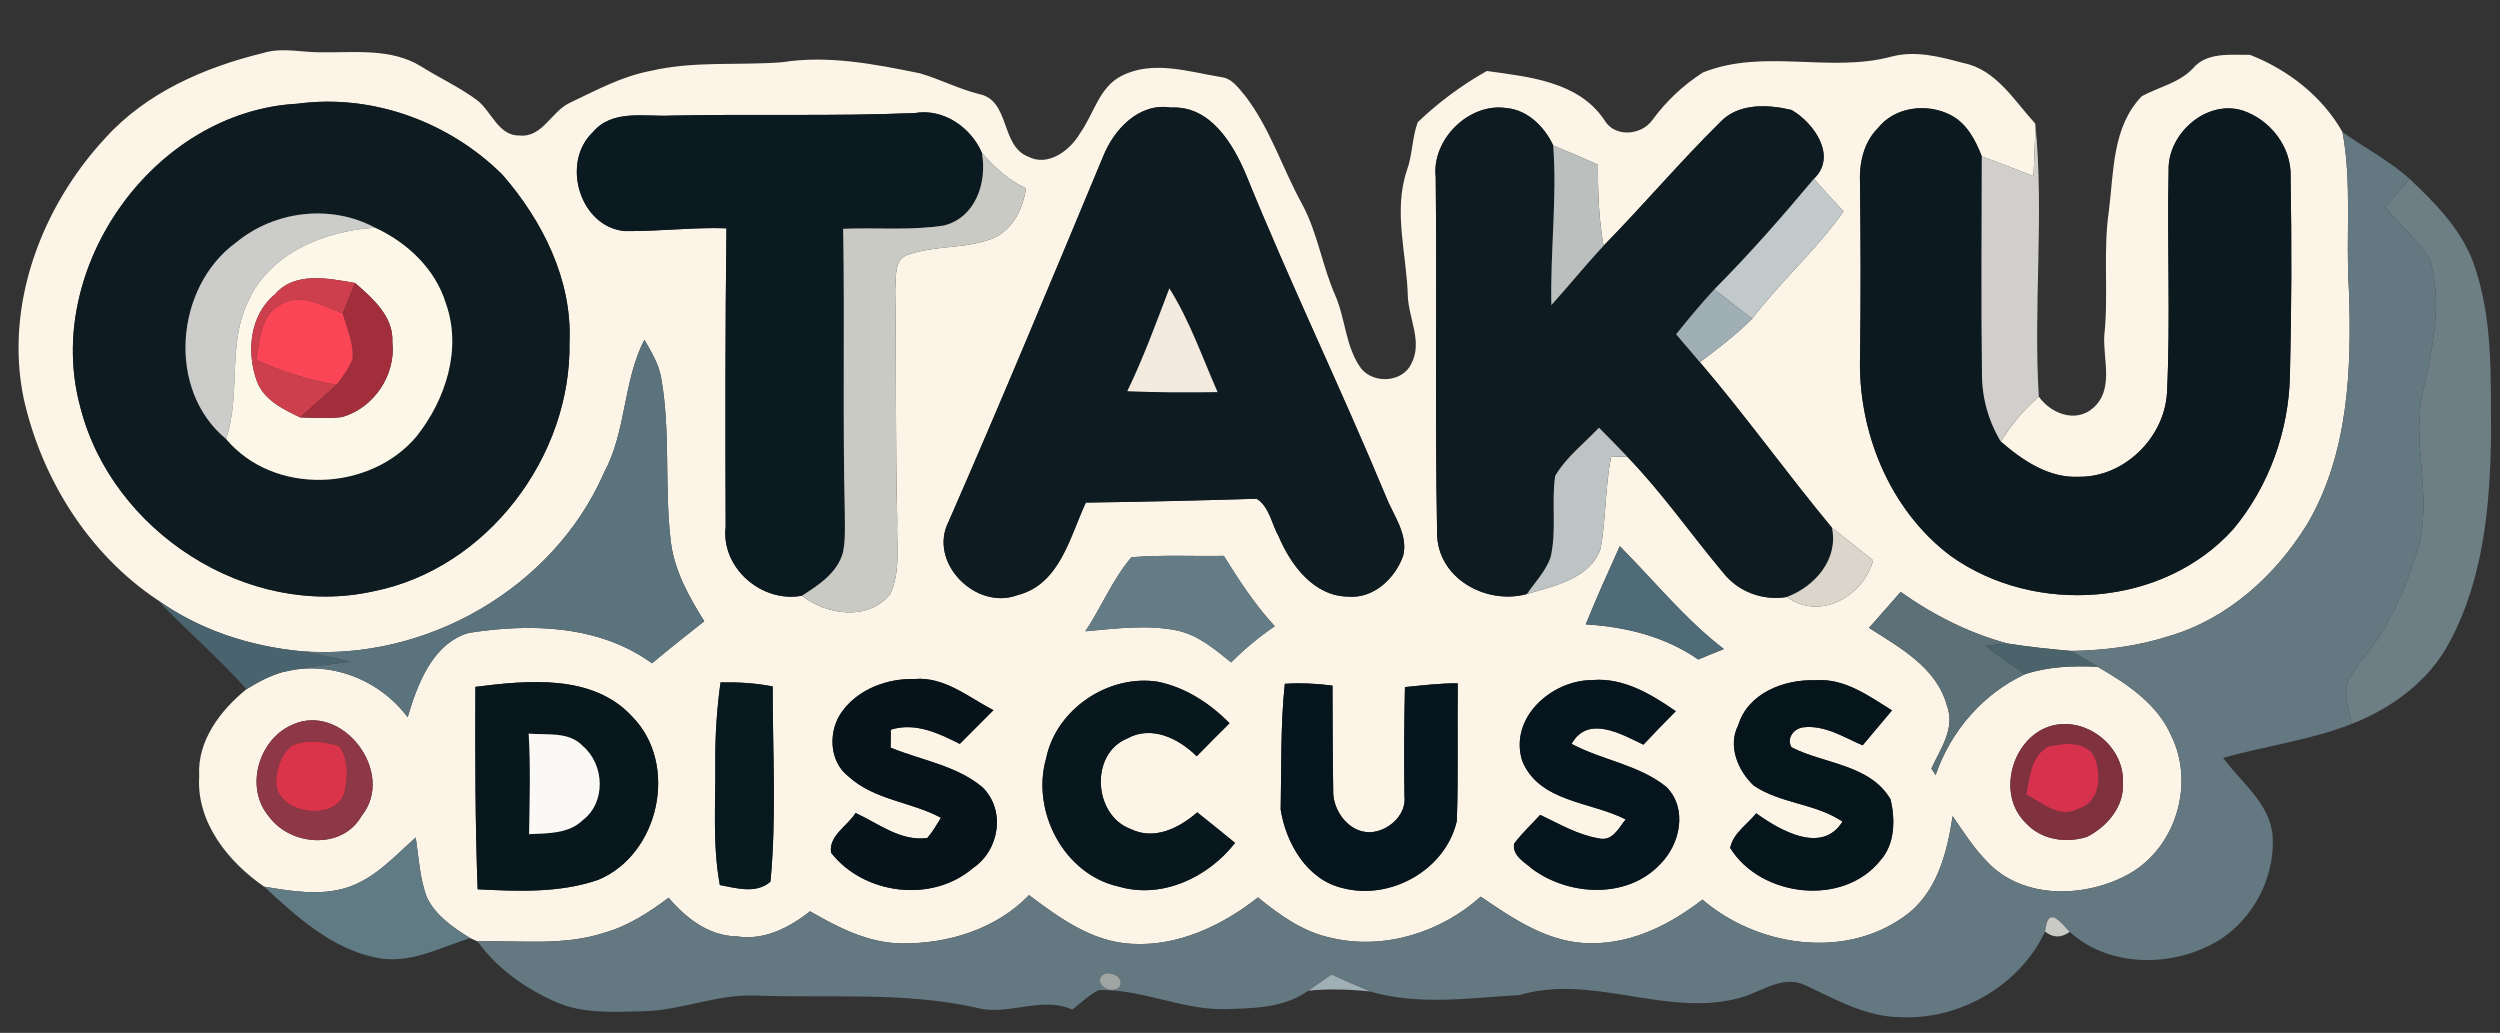 <?xml version="1.0" encoding="UTF-8" ?>
<!DOCTYPE svg PUBLIC "-//W3C//DTD SVG 1.1//EN" "http://www.w3.org/Graphics/SVG/1.1/DTD/svg11.dtd">
<svg width="380pt" height="157pt" viewBox="0 0 380 157" version="1.1" xmlns="http://www.w3.org/2000/svg">
<rect x="0" y="0" width="380" height="157" fill="#333333" stroke="none"/>
<g id="#fcf5e7ff">
<path fill="#fcf5e7" opacity="1.00" d=" M 15.99 21.00 C 22.23 14.08 31.09 10.23 39.99 8.06 C 42.92 7.14 45.99 8.01 48.98 7.95 C 54.00 8.01 59.44 7.31 63.95 10.06 C 66.82 11.87 69.93 13.28 72.64 15.32 C 74.75 17.06 75.82 20.69 79.00 20.60 C 82.45 20.92 83.81 16.94 86.59 15.64 C 90.58 13.75 94.54 11.58 98.93 10.77 C 105.47 9.23 112.23 9.98 118.87 9.46 C 125.89 8.35 132.99 9.75 139.86 11.15 C 142.88 12.04 145.71 13.51 148.79 14.29 C 153.58 15.22 152.03 22.17 156.28 23.81 C 159.32 25.41 162.70 22.83 164.19 20.22 C 166.27 17.32 167.06 13.24 170.50 11.52 C 175.27 9.11 180.64 10.91 185.58 11.71 C 187.30 11.89 188.30 13.45 189.33 14.65 C 193.09 19.60 194.95 25.64 197.93 31.04 C 200.29 35.42 200.98 40.44 202.99 44.97 C 204.54 48.56 204.52 52.80 206.90 56.02 C 208.82 58.39 213.21 58.14 214.52 55.28 C 216.27 52.00 214.13 48.44 213.99 45.04 C 213.83 38.67 211.74 32.13 213.85 25.89 C 214.71 23.52 214.63 20.92 215.50 18.57 C 218.64 15.56 222.23 12.91 226.00 10.79 C 232.36 11.68 239.88 12.37 243.82 18.18 C 245.36 20.95 249.48 20.62 251.17 18.23 C 253.26 15.38 255.87 12.91 258.86 11.01 C 268.07 7.34 278.04 11.11 287.45 8.62 C 291.10 7.63 294.84 8.61 298.39 9.57 C 303.39 10.53 306.17 15.31 309.37 18.80 C 309.35 21.46 309.20 24.12 309.09 26.78 C 306.48 25.74 303.86 24.74 301.23 23.77 C 300.28 21.29 298.94 18.74 296.48 17.48 C 292.93 15.64 288.01 16.21 285.45 19.47 C 283.22 21.68 282.58 24.91 282.72 27.94 C 282.83 36.64 282.85 45.33 282.73 54.02 C 282.35 65.52 287.18 77.51 296.52 84.51 C 309.32 93.63 328.79 92.29 339.46 80.43 C 344.88 73.93 347.91 65.49 348.07 57.03 C 348.32 46.99 348.35 36.94 348.17 26.90 C 348.34 22.37 345.11 18.22 340.89 16.80 C 335.35 15.08 329.44 20.36 329.63 25.93 C 329.38 37.21 329.93 48.50 329.38 59.77 C 328.95 66.56 322.87 72.55 316.00 72.47 C 311.43 72.70 307.42 69.99 304.13 67.12 C 305.71 64.57 307.62 62.24 309.90 60.29 C 311.72 62.85 315.46 64.33 318.10 62.06 C 321.39 59.26 319.64 54.68 319.85 51.01 C 320.53 44.70 319.63 38.33 320.55 32.05 C 321.31 26.06 321.05 19.27 325.56 14.62 C 328.14 13.22 331.23 12.61 333.32 10.40 C 335.40 7.89 339.08 8.36 342.01 8.34 C 347.77 10.59 353.01 14.66 356.06 20.08 C 357.53 27.97 356.52 36.03 357.03 43.99 C 357.47 56.08 356.99 68.98 350.69 79.68 C 345.89 87.47 338.59 94.10 329.68 96.69 C 324.88 98.24 319.83 98.87 314.80 98.94 C 311.56 98.67 308.33 98.31 305.12 97.81 C 299.27 96.23 293.83 93.47 288.90 89.97 C 287.31 91.80 285.70 93.62 284.09 95.43 C 288.76 98.44 294.39 101.46 295.93 107.26 C 297.25 110.66 294.94 113.85 293.57 116.82 C 293.73 117.07 294.05 117.56 294.21 117.81 C 296.51 111.13 301.38 105.47 307.81 102.47 C 311.36 101.31 315.13 101.17 318.84 101.35 C 323.30 103.93 327.95 106.98 330.07 111.91 C 333.59 119.15 330.77 128.68 323.79 132.74 C 317.20 136.50 307.54 136.84 302.05 130.98 C 300.01 128.89 298.43 126.44 296.80 124.05 C 295.95 129.72 294.36 135.91 289.36 139.36 C 280.22 145.89 267.01 143.82 258.77 136.74 C 253.95 140.47 248.23 143.40 241.99 143.37 C 235.61 143.48 230.12 139.74 225.07 136.29 C 219.01 141.73 210.40 144.45 202.37 142.56 C 198.11 141.69 194.51 139.10 191.21 136.41 C 185.76 140.70 179.05 143.89 171.96 143.46 C 166.00 143.15 161.00 139.52 156.42 136.06 C 151.40 141.25 144.05 143.49 136.97 143.40 C 131.94 143.32 127.38 140.97 123.13 138.52 C 119.98 141.00 116.14 142.99 111.99 142.33 C 107.72 142.27 104.27 139.55 101.63 136.46 C 98.66 138.67 95.51 140.74 91.91 141.76 C 85.67 143.83 79.03 142.91 72.58 143.09 C 72.30 142.96 71.73 142.71 71.44 142.58 C 68.86 140.98 66.15 139.13 64.84 136.30 C 63.79 133.41 63.65 130.31 63.19 127.30 C 59.99 130.14 56.98 133.54 52.78 134.90 C 48.68 136.21 44.29 135.46 40.15 134.77 C 34.71 131.04 29.81 124.96 30.28 117.99 C 29.94 112.63 33.51 107.96 37.46 104.76 C 39.19 103.70 40.99 102.71 42.96 102.16 C 50.01 100.29 57.65 103.22 61.96 109.02 C 63.45 104.01 65.70 97.88 71.20 96.21 C 80.63 94.72 91.08 94.99 99.10 100.82 C 101.71 98.64 104.37 96.53 107.05 94.43 C 104.70 90.67 102.46 86.69 101.95 82.21 C 100.98 74.01 101.95 65.67 100.51 57.51 C 100.16 55.36 99.00 53.49 97.95 51.64 C 94.68 57.98 95.23 65.52 91.82 71.84 C 84.14 89.42 64.75 100.51 45.74 98.98 C 37.94 98.23 30.31 95.75 23.91 91.17 C 13.44 84.16 6.36 72.81 3.61 60.62 C 0.64 46.39 6.30 31.45 15.99 21.00 M 45.28 15.76 C 23.32 16.90 6.44 40.86 12.22 61.92 C 17.00 80.77 37.60 94.13 56.74 89.88 C 74.00 86.48 86.90 69.39 86.56 52.00 C 86.99 42.55 82.46 33.57 76.40 26.59 C 68.35 18.56 56.62 14.23 45.28 15.76 M 167.69 23.75 C 159.96 42.29 152.26 60.85 144.20 79.26 C 141.01 85.46 148.29 92.82 154.63 90.47 C 161.10 88.84 162.60 81.64 165.05 76.39 C 173.70 76.28 182.36 76.07 191.01 75.81 C 192.95 77.01 193.28 79.64 194.36 81.53 C 196.21 85.93 199.75 90.67 205.00 90.69 C 208.84 90.99 212.09 87.87 213.29 84.45 C 214.07 81.17 211.77 78.32 210.64 75.42 C 203.82 59.00 196.07 42.99 189.38 26.51 C 187.37 21.75 183.90 16.01 177.97 16.35 C 173.13 15.58 169.34 19.65 167.69 23.75 M 261.53 18.51 C 255.38 24.58 249.78 31.19 243.74 37.36 C 243.02 33.29 242.86 29.15 242.89 25.03 C 240.64 24.01 238.37 23.04 236.09 22.12 C 234.79 19.30 232.23 16.73 229.02 16.43 C 223.29 15.55 217.58 21.22 218.23 26.94 C 218.42 44.94 218.10 62.95 218.44 80.95 C 218.39 87.86 225.86 92.00 232.09 90.29 C 236.22 89.06 241.62 88.00 243.29 83.42 C 244.12 78.80 243.98 74.06 244.88 69.44 C 245.49 69.43 246.71 69.41 247.33 69.40 C 252.66 74.90 257.03 81.22 261.94 87.07 C 264.23 89.97 267.98 91.35 271.61 90.74 C 276.60 94.42 283.24 90.63 284.71 85.17 C 282.62 83.52 280.54 81.87 278.46 80.22 C 271.60 71.96 265.36 63.21 258.38 55.05 C 261.14 53.00 263.88 50.89 266.32 48.45 C 270.67 42.76 276.08 37.98 280.22 32.13 C 278.69 30.50 277.18 28.85 275.71 27.18 C 279.31 23.72 275.71 18.69 272.33 16.72 C 268.77 15.86 264.28 15.64 261.53 18.51 M 90.10 20.11 C 85.24 24.73 88.11 34.47 94.94 35.12 C 100.10 35.20 105.25 34.52 110.42 34.70 C 110.23 49.82 110.25 64.95 110.30 80.07 C 109.57 86.33 115.80 91.69 121.89 90.55 C 125.72 93.51 131.89 94.41 135.29 90.34 C 136.96 86.87 136.24 82.76 136.38 79.02 C 136.08 67.32 136.26 55.62 136.07 43.92 C 136.28 42.20 135.81 39.65 137.78 38.81 C 142.08 37.18 146.93 37.94 151.17 36.12 C 154.04 34.70 155.51 31.68 155.94 28.63 C 153.28 27.40 151.16 25.42 149.25 23.24 C 147.58 19.36 143.42 16.45 139.06 17.18 C 126.71 17.70 114.35 17.30 101.99 17.57 C 97.98 17.77 93.06 16.56 90.10 20.11 M 246.21 83.02 C 244.44 86.96 242.65 90.89 241.04 94.90 C 247.09 95.27 253.09 96.74 258.13 100.24 C 259.43 99.71 260.72 99.18 262.02 98.65 C 256.11 94.10 251.44 88.28 246.21 83.02 M 164.97 95.96 C 169.61 95.54 174.33 94.91 178.95 95.84 C 182.13 96.54 184.67 98.68 187.13 100.69 C 189.16 98.65 191.38 96.81 193.76 95.18 C 190.75 91.94 188.35 88.23 186.02 84.49 C 181.35 84.57 176.66 84.32 171.99 84.70 C 169.09 88.06 167.44 92.28 164.97 95.96 M 109.52 103.72 C 108.96 107.78 108.69 111.87 108.73 115.97 C 108.79 122.16 108.28 128.41 109.42 134.53 C 111.95 134.99 114.93 135.92 117.11 134.01 C 118.05 124.17 117.43 114.22 117.45 104.34 C 114.84 103.82 112.18 103.68 109.52 103.72 M 128.10 108.01 C 125.85 110.92 125.93 115.71 128.99 118.04 C 132.92 121.62 138.49 121.86 143.02 124.30 C 142.38 125.36 141.77 126.44 140.95 127.37 C 136.91 127.93 133.52 125.17 130.05 123.57 C 128.84 125.54 125.93 127.03 126.32 129.61 C 131.31 136.00 141.65 137.31 147.90 131.94 C 151.92 129.23 152.91 123.13 149.31 119.64 C 145.35 116.34 140.03 115.56 135.37 113.64 C 135.38 112.96 135.40 111.60 135.41 110.91 C 139.10 109.75 142.66 111.44 145.89 113.07 C 147.59 111.35 149.29 109.65 151.00 107.95 C 147.21 105.98 143.54 102.82 139.00 103.21 C 134.91 103.11 130.61 104.68 128.10 108.01 M 231.37 115.64 C 233.96 121.96 241.80 121.83 247.10 124.55 C 246.03 125.88 245.10 127.94 243.01 127.43 C 239.83 126.91 236.99 125.22 234.11 123.86 C 232.78 125.31 231.33 126.66 230.14 128.24 C 229.86 130.11 231.76 131.06 232.95 132.11 C 238.53 136.21 247.38 136.66 252.35 131.35 C 255.38 128.32 256.56 122.95 253.32 119.64 C 249.15 116.24 243.55 115.57 238.88 113.07 C 241.37 108.61 246.47 111.60 249.80 113.19 C 251.41 111.46 253.06 109.78 254.72 108.10 C 250.99 105.53 246.76 102.96 242.03 103.37 C 235.86 103.37 229.35 109.08 231.37 115.64 M 264.21 110.24 C 262.58 113.38 264.17 117.16 266.57 119.41 C 270.65 122.17 275.96 122.11 280.06 124.88 C 276.93 129.93 270.53 126.20 266.94 123.62 C 265.59 125.33 263.44 126.63 262.99 128.89 C 267.63 136.38 280.16 137.87 285.82 130.78 C 288.05 128.28 288.09 124.61 287.37 121.51 C 284.23 116.17 277.31 116.15 272.31 113.59 C 271.53 112.24 272.60 110.78 274.02 110.56 C 277.31 110.14 280.23 112.05 283.12 113.29 C 284.60 111.51 286.09 109.75 287.58 107.98 C 284.07 105.78 280.36 103.07 276.00 103.40 C 271.26 103.22 265.70 105.30 264.21 110.24 M 72.26 104.40 C 72.22 114.65 72.22 124.92 72.60 135.17 C 78.71 135.48 85.05 135.76 90.91 133.74 C 100.22 129.90 103.23 116.14 96.09 108.92 C 90.11 102.41 80.22 103.40 72.26 104.40 M 159.01 115.28 C 156.71 123.30 161.72 132.93 170.05 134.76 C 176.66 136.69 183.65 133.35 187.73 128.12 C 185.82 126.56 183.91 125.00 181.98 123.48 C 179.23 125.86 175.46 127.78 171.86 126.01 C 166.22 123.94 165.60 114.60 171.34 112.25 C 175.06 110.19 179.17 112.26 181.90 114.95 C 183.54 113.25 185.22 111.60 186.89 109.93 C 183.90 106.89 180.19 104.48 175.98 103.62 C 168.49 102.46 160.53 107.79 159.01 115.28 M 195.29 103.94 C 194.62 110.28 194.80 116.67 194.66 123.03 C 195.46 128.15 198.64 133.71 204.05 134.98 C 211.35 136.92 219.75 132.22 221.44 124.77 C 221.68 117.80 221.49 110.82 221.58 103.86 C 218.89 103.85 216.22 104.18 213.55 104.43 C 213.43 109.97 213.39 115.51 213.48 121.05 C 213.78 123.69 211.40 125.98 208.94 126.42 C 205.39 127.08 202.47 123.36 202.65 120.05 C 202.56 114.77 202.56 109.49 202.54 104.21 C 200.14 103.90 197.71 103.78 195.29 103.94 M 44.32 110.21 C 39.24 112.49 37.18 119.80 40.90 124.14 C 44.20 128.61 52.02 129.21 54.96 124.02 C 60.27 117.46 51.99 106.57 44.32 110.21 M 311.39 110.46 C 305.72 112.44 303.48 120.85 307.94 125.10 C 310.24 127.67 314.08 128.22 317.25 127.19 C 320.27 125.64 322.91 122.59 322.68 119.00 C 322.97 113.35 316.82 108.61 311.39 110.46 Z" />
</g>
<g id="#7a78707b">
<path fill="#7a7870" opacity="0.48" d=" M 203.17 11.17 C 203.73 11.74 203.73 11.74 203.17 11.17 Z" />
</g>
<g id="#0e1c22ff">
<path fill="#0e1c22" opacity="1.00" d=" M 45.28 15.76 C 56.62 14.23 68.35 18.56 76.40 26.59 C 82.46 33.57 86.99 42.55 86.56 52.00 C 86.90 69.39 74.00 86.48 56.74 89.88 C 37.60 94.13 17.00 80.77 12.22 61.92 C 6.44 40.86 23.32 16.90 45.28 15.76 M 35.86 36.88 C 26.60 43.63 25.28 59.26 34.36 66.72 C 41.59 75.36 56.23 74.79 63.33 66.31 C 67.73 60.75 70.24 53.06 67.78 46.14 C 66.19 40.89 61.90 36.86 57.01 34.61 C 50.27 30.99 41.72 32.03 35.86 36.88 Z" />
<path fill="#0e1c22" opacity="1.00" d=" M 167.69 23.75 C 169.34 19.65 173.13 15.58 177.97 16.35 C 183.90 16.01 187.37 21.75 189.38 26.51 C 196.07 42.99 203.82 59.00 210.64 75.42 C 211.77 78.32 214.07 81.17 213.29 84.45 C 212.09 87.87 208.84 90.99 205.00 90.69 C 199.75 90.67 196.21 85.93 194.36 81.53 C 193.28 79.64 192.95 77.01 191.01 75.81 C 182.36 76.07 173.70 76.28 165.05 76.39 C 162.60 81.64 161.10 88.84 154.63 90.47 C 148.29 92.82 141.01 85.46 144.20 79.26 C 152.26 60.85 159.96 42.29 167.69 23.75 M 177.74 43.83 C 175.74 49.09 173.81 54.38 171.35 59.46 C 175.92 59.67 180.50 59.65 185.07 59.60 C 182.74 54.30 180.84 48.76 177.74 43.83 Z" />
</g>
<g id="#0e1b20ff">
<path fill="#0e1b20" opacity="1.00" d=" M 261.53 18.51 C 264.28 15.64 268.77 15.86 272.33 16.72 C 275.71 18.69 279.31 23.72 275.71 27.18 C 270.86 32.97 265.89 38.65 260.56 44.00 C 258.53 46.19 256.63 48.49 254.77 50.81 C 255.97 52.22 257.17 53.64 258.38 55.05 C 265.36 63.21 271.60 71.96 278.46 80.22 C 279.47 85.03 275.87 89.14 271.61 90.74 C 267.98 91.35 264.23 89.97 261.94 87.07 C 257.03 81.22 252.66 74.90 247.33 69.40 C 245.92 67.91 244.48 66.46 243.04 65.01 C 240.78 67.41 238.05 69.48 236.38 72.36 C 235.80 76.46 236.64 80.68 235.68 84.75 C 234.92 86.84 233.34 88.49 232.09 90.29 C 225.86 92.00 218.39 87.86 218.44 80.95 C 218.10 62.95 218.42 44.94 218.23 26.94 C 217.58 21.22 223.29 15.55 229.02 16.43 C 232.23 16.73 234.79 19.30 236.09 22.12 C 236.69 30.20 235.62 38.28 235.81 46.37 C 238.49 43.40 241.01 40.28 243.74 37.36 C 249.78 31.19 255.38 24.58 261.53 18.51 Z" />
</g>
<g id="#0b1a21ff">
<path fill="#0b1a21" opacity="1.00" d=" M 90.10 20.11 C 93.06 16.56 97.98 17.77 101.99 17.57 C 114.35 17.30 126.71 17.70 139.06 17.18 C 143.42 16.45 147.58 19.36 149.25 23.24 C 150.06 27.71 148.31 33.03 143.52 34.27 C 138.45 35.07 133.27 34.56 128.16 34.78 C 128.41 49.19 128.07 63.61 128.41 78.02 C 128.41 79.99 128.53 81.99 128.14 83.94 C 127.31 87.05 124.45 88.93 121.89 90.55 C 115.80 91.69 109.57 86.33 110.30 80.07 C 110.25 64.95 110.23 49.82 110.42 34.70 C 105.25 34.52 100.10 35.20 94.94 35.12 C 88.11 34.47 85.24 24.73 90.10 20.11 Z" />
</g>
<g id="#0c1a20ff">
<path fill="#0c1a20" opacity="1.00" d=" M 285.45 19.47 C 288.01 16.21 292.93 15.64 296.48 17.48 C 298.94 18.74 300.28 21.29 301.23 23.77 C 301.22 34.81 301.11 45.85 301.26 56.89 C 301.26 60.49 302.26 64.05 304.13 67.12 C 307.42 69.99 311.43 72.70 316.00 72.47 C 322.87 72.55 328.95 66.56 329.38 59.77 C 329.93 48.50 329.38 37.21 329.63 25.93 C 329.44 20.36 335.35 15.08 340.89 16.80 C 345.11 18.22 348.34 22.37 348.17 26.90 C 348.35 36.94 348.32 46.99 348.07 57.03 C 347.91 65.49 344.88 73.93 339.46 80.43 C 328.79 92.29 309.32 93.63 296.52 84.51 C 287.18 77.51 282.35 65.52 282.73 54.02 C 282.85 45.33 282.83 36.64 282.72 27.94 C 282.58 24.91 283.22 21.68 285.45 19.47 Z" />
</g>
<g id="#d1cfccff">
<path fill="#d1cfcc" opacity="1.00" d=" M 309.37 18.80 C 310.74 32.59 309.05 46.49 309.90 60.29 C 307.62 62.24 305.71 64.57 304.13 67.12 C 302.26 64.05 301.26 60.49 301.26 56.89 C 301.11 45.85 301.22 34.81 301.23 23.77 C 303.86 24.74 306.48 25.74 309.09 26.78 C 309.20 24.12 309.35 21.46 309.37 18.80 Z" />
</g>
<g id="#637880ff">
<path fill="#637880" opacity="1.00" d=" M 356.06 20.08 C 359.44 22.48 363.15 24.41 366.26 27.19 C 365.01 28.61 363.77 30.04 362.53 31.47 C 364.80 34.16 367.48 36.54 369.40 39.51 C 371.22 46.01 369.79 52.87 368.34 59.31 C 366.39 67.32 369.91 75.64 367.47 83.59 C 365.73 89.02 363.64 94.50 360.01 98.97 C 358.82 100.57 357.49 102.11 356.73 103.98 C 356.32 106.01 357.09 108.05 357.45 110.04 C 351.14 112.52 344.39 113.36 337.91 115.20 C 340.65 118.93 344.92 121.99 345.43 126.93 C 345.93 133.97 341.72 141.20 335.18 144.02 C 328.67 147.05 320.06 146.64 314.60 141.64 C 313.87 140.91 313.25 140.05 312.35 139.52 C 311.07 138.99 311.02 140.83 310.84 141.60 C 307.09 149.72 297.91 155.05 288.96 154.61 C 283.66 154.61 278.99 151.88 274.33 149.72 C 270.62 148.05 267.23 151.21 263.69 151.87 C 252.79 154.42 241.88 148.04 230.99 151.24 C 223.48 151.69 215.56 152.87 208.25 150.70 C 206.27 149.88 204.32 149.00 202.38 148.13 C 201.21 148.95 200.04 149.78 198.86 150.58 C 195.16 153.26 190.35 153.28 185.97 153.39 C 179.50 153.46 173.45 150.29 166.99 150.50 C 165.50 151.26 164.29 152.43 163.00 153.46 C 158.19 151.31 153.12 154.58 148.19 153.12 C 137.26 150.74 126.04 151.73 114.96 151.33 C 109.20 151.05 103.78 153.51 98.06 153.70 C 93.53 153.81 88.75 154.18 84.50 152.30 C 79.86 150.27 75.57 147.23 72.58 143.09 C 79.03 142.91 85.67 143.83 91.91 141.76 C 95.51 140.74 98.66 138.67 101.63 136.46 C 104.27 139.55 107.72 142.27 111.99 142.33 C 116.14 142.99 119.98 141.00 123.13 138.52 C 127.38 140.97 131.94 143.32 136.97 143.40 C 144.05 143.49 151.40 141.25 156.42 136.06 C 161.00 139.52 166.00 143.15 171.96 143.46 C 179.05 143.89 185.76 140.70 191.21 136.41 C 194.51 139.10 198.11 141.69 202.37 142.56 C 210.40 144.45 219.01 141.73 225.07 136.29 C 230.12 139.74 235.61 143.48 241.99 143.37 C 248.23 143.40 253.95 140.47 258.77 136.74 C 267.01 143.82 280.22 145.89 289.36 139.36 C 294.36 135.91 295.95 129.72 296.80 124.05 C 298.43 126.44 300.01 128.89 302.05 130.98 C 307.54 136.84 317.20 136.50 323.79 132.74 C 330.77 128.68 333.59 119.15 330.07 111.91 C 327.95 106.98 323.30 103.93 318.84 101.35 C 317.49 100.54 316.16 99.71 314.80 98.94 C 319.83 98.87 324.88 98.24 329.68 96.69 C 338.59 94.10 345.89 87.47 350.69 79.68 C 356.99 68.98 357.47 56.08 357.03 43.99 C 356.52 36.03 357.53 27.97 356.06 20.08 M 167.34 148.46 C 166.54 150.03 169.27 151.20 170.21 149.94 C 170.98 148.39 168.27 147.21 167.34 148.46 Z" />
</g>
<g id="#bbbfbeff">
<path fill="#bbbfbe" opacity="1.00" d=" M 236.09 22.12 C 238.37 23.04 240.64 24.01 242.89 25.03 C 242.86 29.15 243.02 33.29 243.74 37.36 C 241.01 40.28 238.49 43.40 235.81 46.37 C 235.62 38.28 236.69 30.20 236.09 22.12 Z" />
</g>
<g id="#cacac4ff">
<path fill="#cacac4" opacity="1.00" d=" M 149.25 23.24 C 151.16 25.42 153.28 27.40 155.94 28.63 C 155.51 31.68 154.04 34.70 151.17 36.12 C 146.93 37.94 142.08 37.18 137.78 38.81 C 135.81 39.65 136.28 42.20 136.07 43.92 C 136.26 55.62 136.08 67.32 136.38 79.02 C 136.24 82.76 136.96 86.87 135.29 90.34 C 131.89 94.41 125.72 93.51 121.89 90.55 C 124.45 88.93 127.31 87.05 128.14 83.94 C 128.53 81.99 128.41 79.99 128.41 78.02 C 128.07 63.61 128.41 49.19 128.16 34.78 C 133.27 34.56 138.45 35.07 143.52 34.27 C 148.31 33.03 150.06 27.71 149.25 23.24 Z" />
<path fill="#cacac4" opacity="1.00" d=" M 310.84 141.60 C 311.02 140.83 311.07 138.99 312.35 139.52 C 313.25 140.05 313.87 140.91 314.60 141.64 C 313.32 142.58 312.07 142.57 310.84 141.60 Z" />
</g>
<g id="#c1c9caff">
<path fill="#c1c9ca" opacity="1.00" d=" M 260.56 44.00 C 265.89 38.65 270.86 32.97 275.71 27.18 C 277.18 28.85 278.69 30.50 280.22 32.13 C 276.08 37.98 270.67 42.76 266.32 48.45 C 264.40 46.97 262.47 45.49 260.56 44.00 Z" />
</g>
<g id="#6d7e85ff">
<path fill="#6d7e85" opacity="1.00" d=" M 362.53 31.47 C 363.77 30.04 365.01 28.61 366.26 27.19 C 370.13 30.83 373.99 34.75 375.91 39.82 C 378.96 48.19 378.58 57.24 378.64 66.00 C 378.51 76.72 377.52 87.93 372.36 97.54 C 369.27 103.49 363.58 107.63 357.45 110.04 C 357.09 108.05 356.32 106.01 356.73 103.98 C 357.49 102.11 358.82 100.57 360.01 98.97 C 363.64 94.50 365.73 89.02 367.47 83.59 C 369.91 75.64 366.39 67.32 368.34 59.31 C 369.79 52.87 371.22 46.01 369.40 39.51 C 367.48 36.54 364.80 34.16 362.53 31.47 Z" />
</g>
<g id="#cccdcaff">
<path fill="#cccdca" opacity="1.00" d=" M 35.86 36.88 C 41.72 32.03 50.27 30.99 57.01 34.61 C 49.45 35.08 41.06 38.39 37.77 45.71 C 34.50 52.30 36.68 59.90 34.36 66.72 C 25.28 59.26 26.60 43.63 35.86 36.88 Z" />
</g>
<g id="#fbf7e9ff">
<path fill="#fbf7e9" opacity="1.00" d=" M 37.77 45.71 C 41.06 38.39 49.45 35.08 57.01 34.61 C 61.90 36.86 66.19 40.89 67.78 46.14 C 70.24 53.06 67.73 60.75 63.33 66.31 C 56.23 74.79 41.59 75.36 34.36 66.72 C 36.68 59.90 34.50 52.30 37.77 45.71 M 41.77 44.76 C 37.92 47.93 37.44 53.57 39.07 58.00 C 40.17 60.85 43.04 62.19 45.60 63.44 C 47.73 63.49 49.88 63.66 52.00 63.39 C 56.81 62.02 60.20 57.00 59.64 52.02 C 59.84 48.08 56.64 45.36 53.97 43.01 C 49.91 42.33 44.84 41.19 41.77 44.76 Z" />
</g>
<g id="#cd3f4cff">
<path fill="#cd3f4c" opacity="1.00" d=" M 41.77 44.76 C 44.84 41.19 49.91 42.33 53.97 43.01 C 53.34 44.55 52.71 46.09 52.10 47.63 C 49.10 46.57 45.58 44.24 42.52 46.41 C 39.48 48.00 39.56 51.79 38.93 54.70 C 42.83 56.45 46.91 57.78 51.13 58.50 C 49.33 60.19 47.44 61.79 45.60 63.44 C 43.04 62.19 40.17 60.85 39.07 58.00 C 37.44 53.57 37.92 47.93 41.77 44.76 Z" />
</g>
<g id="#a32e3bff">
<path fill="#a32e3b" opacity="1.00" d=" M 52.10 47.63 C 52.71 46.09 53.34 44.55 53.97 43.01 C 56.64 45.36 59.84 48.08 59.64 52.02 C 60.20 57.00 56.81 62.02 52.00 63.39 C 49.88 63.66 47.73 63.49 45.60 63.44 C 47.44 61.79 49.33 60.19 51.13 58.50 C 52.07 57.26 53.06 56.01 53.60 54.53 C 53.79 52.15 52.71 49.89 52.10 47.63 Z" />
</g>
<g id="#f3ebe0ff">
<path fill="#f3ebe0" opacity="1.00" d=" M 177.74 43.83 C 180.84 48.76 182.74 54.30 185.07 59.60 C 180.50 59.65 175.92 59.67 171.35 59.46 C 173.81 54.38 175.74 49.09 177.74 43.83 Z" />
</g>
<g id="#a0aeb5ff">
<path fill="#a0aeb5" opacity="1.00" d=" M 254.77 50.81 C 256.63 48.49 258.53 46.19 260.56 44.00 C 262.47 45.49 264.40 46.97 266.32 48.45 C 263.88 50.89 261.14 53.00 258.38 55.05 C 257.17 53.64 255.97 52.22 254.77 50.81 Z" />
<path fill="#a0aeb5" opacity="1.00" d=" M 198.86 150.58 C 200.04 149.78 201.21 148.95 202.38 148.13 C 204.32 149.00 206.27 149.88 208.25 150.70 C 205.13 150.38 201.98 150.28 198.86 150.58 Z" />
</g>
<g id="#fa4557ff">
<path fill="#fa4557" opacity="1.00" d=" M 42.52 46.41 C 45.58 44.24 49.10 46.57 52.10 47.63 C 52.71 49.89 53.79 52.15 53.60 54.53 C 53.06 56.01 52.07 57.26 51.13 58.50 C 46.91 57.78 42.83 56.45 38.93 54.70 C 39.56 51.79 39.48 48.00 42.52 46.41 Z" />
</g>
<g id="#5b737dff">
<path fill="#5b737d" opacity="1.00" d=" M 91.82 71.84 C 95.23 65.52 94.68 57.98 97.95 51.64 C 99.00 53.49 100.16 55.36 100.51 57.51 C 101.95 65.67 100.98 74.01 101.95 82.21 C 102.46 86.69 104.70 90.67 107.05 94.43 C 104.37 96.53 101.71 98.64 99.10 100.82 C 91.08 94.99 80.63 94.72 71.20 96.21 C 65.70 97.88 63.45 104.01 61.96 109.02 C 57.65 103.22 50.01 100.29 42.96 102.16 C 46.36 101.41 49.83 101.03 53.29 100.56 C 50.77 100.01 48.27 99.43 45.74 98.98 C 64.75 100.51 84.14 89.42 91.82 71.84 Z" />
</g>
<g id="#bec3c3ff">
<path fill="#bec3c3" opacity="1.00" d=" M 236.38 72.36 C 238.05 69.48 240.78 67.41 243.04 65.01 C 244.48 66.46 245.92 67.91 247.33 69.40 C 246.71 69.41 245.49 69.43 244.88 69.44 C 243.98 74.06 244.12 78.80 243.29 83.42 C 241.62 88.00 236.22 89.06 232.09 90.29 C 233.34 88.49 234.92 86.84 235.68 84.75 C 236.64 80.68 235.80 76.46 236.38 72.36 Z" />
</g>
<g id="#dad6ccff">
<path fill="#dad6cc" opacity="1.00" d=" M 278.46 80.22 C 280.54 81.87 282.62 83.52 284.71 85.17 C 283.24 90.63 276.60 94.42 271.61 90.74 C 275.87 89.14 279.47 85.03 278.46 80.22 Z" />
</g>
<g id="#4e6b77ff">
<path fill="#4e6b77" opacity="1.00" d=" M 246.21 83.02 C 251.44 88.28 256.11 94.10 262.02 98.65 C 260.72 99.18 259.43 99.71 258.13 100.24 C 253.09 96.74 247.09 95.27 241.04 94.90 C 242.65 90.89 244.44 86.96 246.21 83.02 Z" />
</g>
<g id="#647c86ff">
<path fill="#647c86" opacity="1.00" d=" M 164.97 95.96 C 167.44 92.28 169.09 88.06 171.99 84.70 C 176.66 84.32 181.35 84.57 186.02 84.49 C 188.35 88.23 190.75 91.94 193.76 95.18 C 191.38 96.81 189.16 98.65 187.13 100.69 C 184.67 98.68 182.13 96.54 178.95 95.84 C 174.33 94.91 169.61 95.54 164.97 95.96 Z" />
</g>
<g id="#5c7078ff">
<path fill="#5c7078" opacity="1.00" d=" M 284.09 95.43 C 285.70 93.62 287.31 91.80 288.90 89.97 C 293.83 93.47 299.27 96.23 305.12 97.81 C 304.29 97.90 302.63 98.07 301.80 98.16 C 303.75 99.67 305.75 101.11 307.81 102.47 C 301.38 105.47 296.51 111.13 294.21 117.81 C 294.05 117.56 293.73 117.07 293.57 116.82 C 294.94 113.85 297.25 110.66 295.93 107.26 C 294.39 101.46 288.76 98.44 284.09 95.43 Z" />
</g>
<g id="#49646ffe">
<path fill="#49646f" opacity="1.00" d=" M 23.91 91.17 C 30.31 95.75 37.94 98.23 45.74 98.98 C 48.27 99.43 50.77 100.01 53.29 100.56 C 49.83 101.03 46.36 101.41 42.96 102.16 C 40.99 102.71 39.19 103.70 37.46 104.76 C 33.23 99.95 28.29 95.84 23.91 91.17 Z" />
</g>
<g id="#4b636aff">
<path fill="#4b636a" opacity="1.00" d=" M 301.80 98.16 C 302.63 98.07 304.29 97.90 305.12 97.81 C 308.33 98.31 311.56 98.67 314.80 98.94 C 316.16 99.71 317.49 100.54 318.84 101.35 C 315.13 101.17 311.36 101.31 307.81 102.47 C 305.75 101.11 303.75 99.67 301.80 98.16 Z" />
</g>
<g id="#06191fff">
<path fill="#06191f" opacity="1.00" d=" M 109.52 103.72 C 112.18 103.68 114.84 103.82 117.45 104.34 C 117.43 114.22 118.05 124.17 117.11 134.01 C 114.93 135.92 111.95 134.99 109.42 134.53 C 108.28 128.41 108.79 122.16 108.73 115.97 C 108.69 111.87 108.96 107.78 109.52 103.72 Z" />
</g>
<g id="#06131aff">
<path fill="#06131a" opacity="1.00" d=" M 128.10 108.01 C 130.61 104.68 134.91 103.11 139.00 103.21 C 143.54 102.82 147.21 105.98 151.00 107.95 C 149.29 109.65 147.59 111.35 145.89 113.07 C 142.66 111.44 139.10 109.75 135.41 110.91 C 135.40 111.60 135.38 112.96 135.37 113.64 C 140.03 115.56 145.35 116.34 149.31 119.64 C 152.91 123.13 151.92 129.23 147.90 131.94 C 141.65 137.31 131.31 136.00 126.32 129.61 C 125.93 127.03 128.84 125.54 130.05 123.57 C 133.52 125.17 136.91 127.93 140.95 127.37 C 141.77 126.44 142.38 125.36 143.02 124.30 C 138.49 121.86 132.92 121.62 128.99 118.04 C 125.93 115.71 125.85 110.92 128.10 108.01 Z" />
</g>
<g id="#06151dff">
<path fill="#06151d" opacity="1.00" d=" M 231.37 115.64 C 229.35 109.08 235.86 103.37 242.03 103.37 C 246.76 102.96 250.99 105.53 254.72 108.10 C 253.06 109.78 251.41 111.46 249.80 113.19 C 246.47 111.60 241.37 108.61 238.88 113.07 C 243.55 115.57 249.15 116.24 253.32 119.64 C 256.56 122.95 255.38 128.32 252.35 131.35 C 247.38 136.66 238.53 136.21 232.95 132.11 C 231.76 131.06 229.86 130.11 230.14 128.24 C 231.33 126.66 232.78 125.31 234.11 123.86 C 236.99 125.22 239.83 126.91 243.01 127.43 C 245.10 127.94 246.03 125.88 247.10 124.55 C 241.80 121.83 233.96 121.96 231.37 115.64 Z" />
<path fill="#06151d" opacity="1.00" d=" M 195.29 103.94 C 197.71 103.78 200.14 103.90 202.54 104.21 C 202.56 109.49 202.56 114.77 202.65 120.05 C 202.47 123.36 205.39 127.08 208.94 126.42 C 211.40 125.98 213.78 123.69 213.48 121.05 C 213.39 115.51 213.43 109.97 213.55 104.43 C 216.22 104.18 218.89 103.85 221.58 103.86 C 221.49 110.82 221.68 117.80 221.44 124.77 C 219.75 132.22 211.35 136.92 204.05 134.98 C 198.64 133.71 195.46 128.15 194.66 123.03 C 194.80 116.67 194.62 110.28 195.29 103.94 Z" />
</g>
<g id="#06141cff">
<path fill="#06141c" opacity="1.00" d=" M 264.21 110.24 C 265.70 105.30 271.26 103.22 276.00 103.40 C 280.36 103.07 284.07 105.78 287.58 107.98 C 286.09 109.75 284.60 111.51 283.12 113.29 C 280.23 112.05 277.31 110.14 274.02 110.56 C 272.60 110.78 271.53 112.24 272.31 113.59 C 277.31 116.15 284.23 116.17 287.37 121.51 C 288.09 124.61 288.05 128.28 285.82 130.78 C 280.16 137.87 267.63 136.38 262.99 128.89 C 263.44 126.63 265.59 125.33 266.94 123.62 C 270.53 126.20 276.93 129.93 280.06 124.88 C 275.96 122.11 270.65 122.17 266.57 119.41 C 264.17 117.16 262.58 113.38 264.21 110.24 Z" />
</g>
<g id="#08171cff">
<path fill="#08171c" opacity="1.00" d=" M 72.26 104.40 C 80.22 103.40 90.11 102.41 96.09 108.92 C 103.23 116.14 100.22 129.90 90.91 133.74 C 85.05 135.76 78.71 135.48 72.60 135.17 C 72.22 124.92 72.22 114.65 72.26 104.40 M 80.36 111.51 C 80.66 116.60 80.51 121.69 80.42 126.79 C 83.25 126.66 86.45 126.76 88.63 124.62 C 92.13 121.92 91.87 116.22 88.62 113.43 C 86.50 111.14 83.15 111.76 80.36 111.51 Z" />
</g>
<g id="#08171dff">
<path fill="#08171d" opacity="1.00" d=" M 159.01 115.28 C 160.53 107.79 168.49 102.46 175.98 103.62 C 180.19 104.48 183.90 106.89 186.89 109.93 C 185.22 111.60 183.54 113.25 181.90 114.95 C 179.17 112.26 175.06 110.19 171.34 112.25 C 165.60 114.60 166.22 123.94 171.86 126.01 C 175.46 127.78 179.23 125.86 181.98 123.48 C 183.91 125.00 185.82 126.56 187.73 128.12 C 183.65 133.35 176.66 136.69 170.05 134.76 C 161.72 132.93 156.71 123.30 159.01 115.28 Z" />
</g>
<g id="#8e3746ff">
<path fill="#8e3746" opacity="1.00" d=" M 44.32 110.21 C 51.99 106.57 60.27 117.46 54.96 124.02 C 52.02 129.21 44.20 128.61 40.90 124.14 C 37.18 119.80 39.24 112.49 44.32 110.21 M 44.40 113.30 C 42.93 114.45 42.22 116.31 42.03 118.12 C 41.07 123.88 52.06 125.44 52.52 119.58 C 52.92 117.51 52.82 115.20 51.55 113.43 C 49.27 112.67 46.68 112.39 44.40 113.30 Z" />
</g>
<g id="#80313eff">
<path fill="#80313e" opacity="1.00" d=" M 311.39 110.46 C 316.82 108.61 322.97 113.35 322.68 119.00 C 322.91 122.59 320.27 125.64 317.25 127.19 C 314.08 128.22 310.24 127.67 307.94 125.10 C 303.48 120.85 305.72 112.44 311.39 110.46 M 311.45 113.45 C 308.68 114.77 308.54 118.15 307.98 120.76 C 310.37 122.00 313.01 124.49 315.86 122.95 C 319.34 121.98 319.56 117.53 318.22 114.79 C 316.79 112.61 313.65 112.97 311.45 113.45 Z" />
</g>
<g id="#faf9f5ff">
<path fill="#faf9f5" opacity="1.00" d=" M 80.36 111.51 C 83.15 111.76 86.50 111.14 88.62 113.43 C 91.87 116.22 92.13 121.92 88.63 124.62 C 86.45 126.76 83.25 126.66 80.42 126.79 C 80.51 121.69 80.66 116.60 80.36 111.51 Z" />
</g>
<g id="#d93449ff">
<path fill="#d93449" opacity="1.00" d=" M 44.40 113.30 C 46.68 112.39 49.27 112.67 51.55 113.43 C 52.82 115.20 52.92 117.51 52.52 119.58 C 52.06 125.44 41.07 123.88 42.03 118.12 C 42.22 116.31 42.93 114.45 44.40 113.30 Z" />
</g>
<g id="#d6314dff">
<path fill="#d6314d" opacity="1.00" d=" M 311.45 113.45 C 313.65 112.97 316.79 112.61 318.22 114.79 C 319.56 117.53 319.34 121.98 315.86 122.95 C 313.01 124.49 310.37 122.00 307.98 120.76 C 308.54 118.15 308.68 114.77 311.45 113.45 Z" />
</g>
<g id="#607b84ff">
<path fill="#607b84" opacity="1.00" d=" M 52.78 134.90 C 56.98 133.54 59.99 130.14 63.19 127.30 C 63.65 130.31 63.79 133.41 64.84 136.30 C 66.15 139.13 68.86 140.98 71.44 142.58 C 66.79 144.08 62.14 146.64 57.08 145.55 C 50.35 144.13 45.04 139.32 40.15 134.77 C 44.29 135.46 48.68 136.21 52.78 134.90 Z" />
</g>
<g id="#a9b0aee8">
<path fill="#a9b0ae" opacity="0.91" d=" M 167.34 148.46 C 168.27 147.21 170.98 148.39 170.21 149.94 C 169.27 151.20 166.54 150.03 167.34 148.46 Z" />
</g>
</svg>
